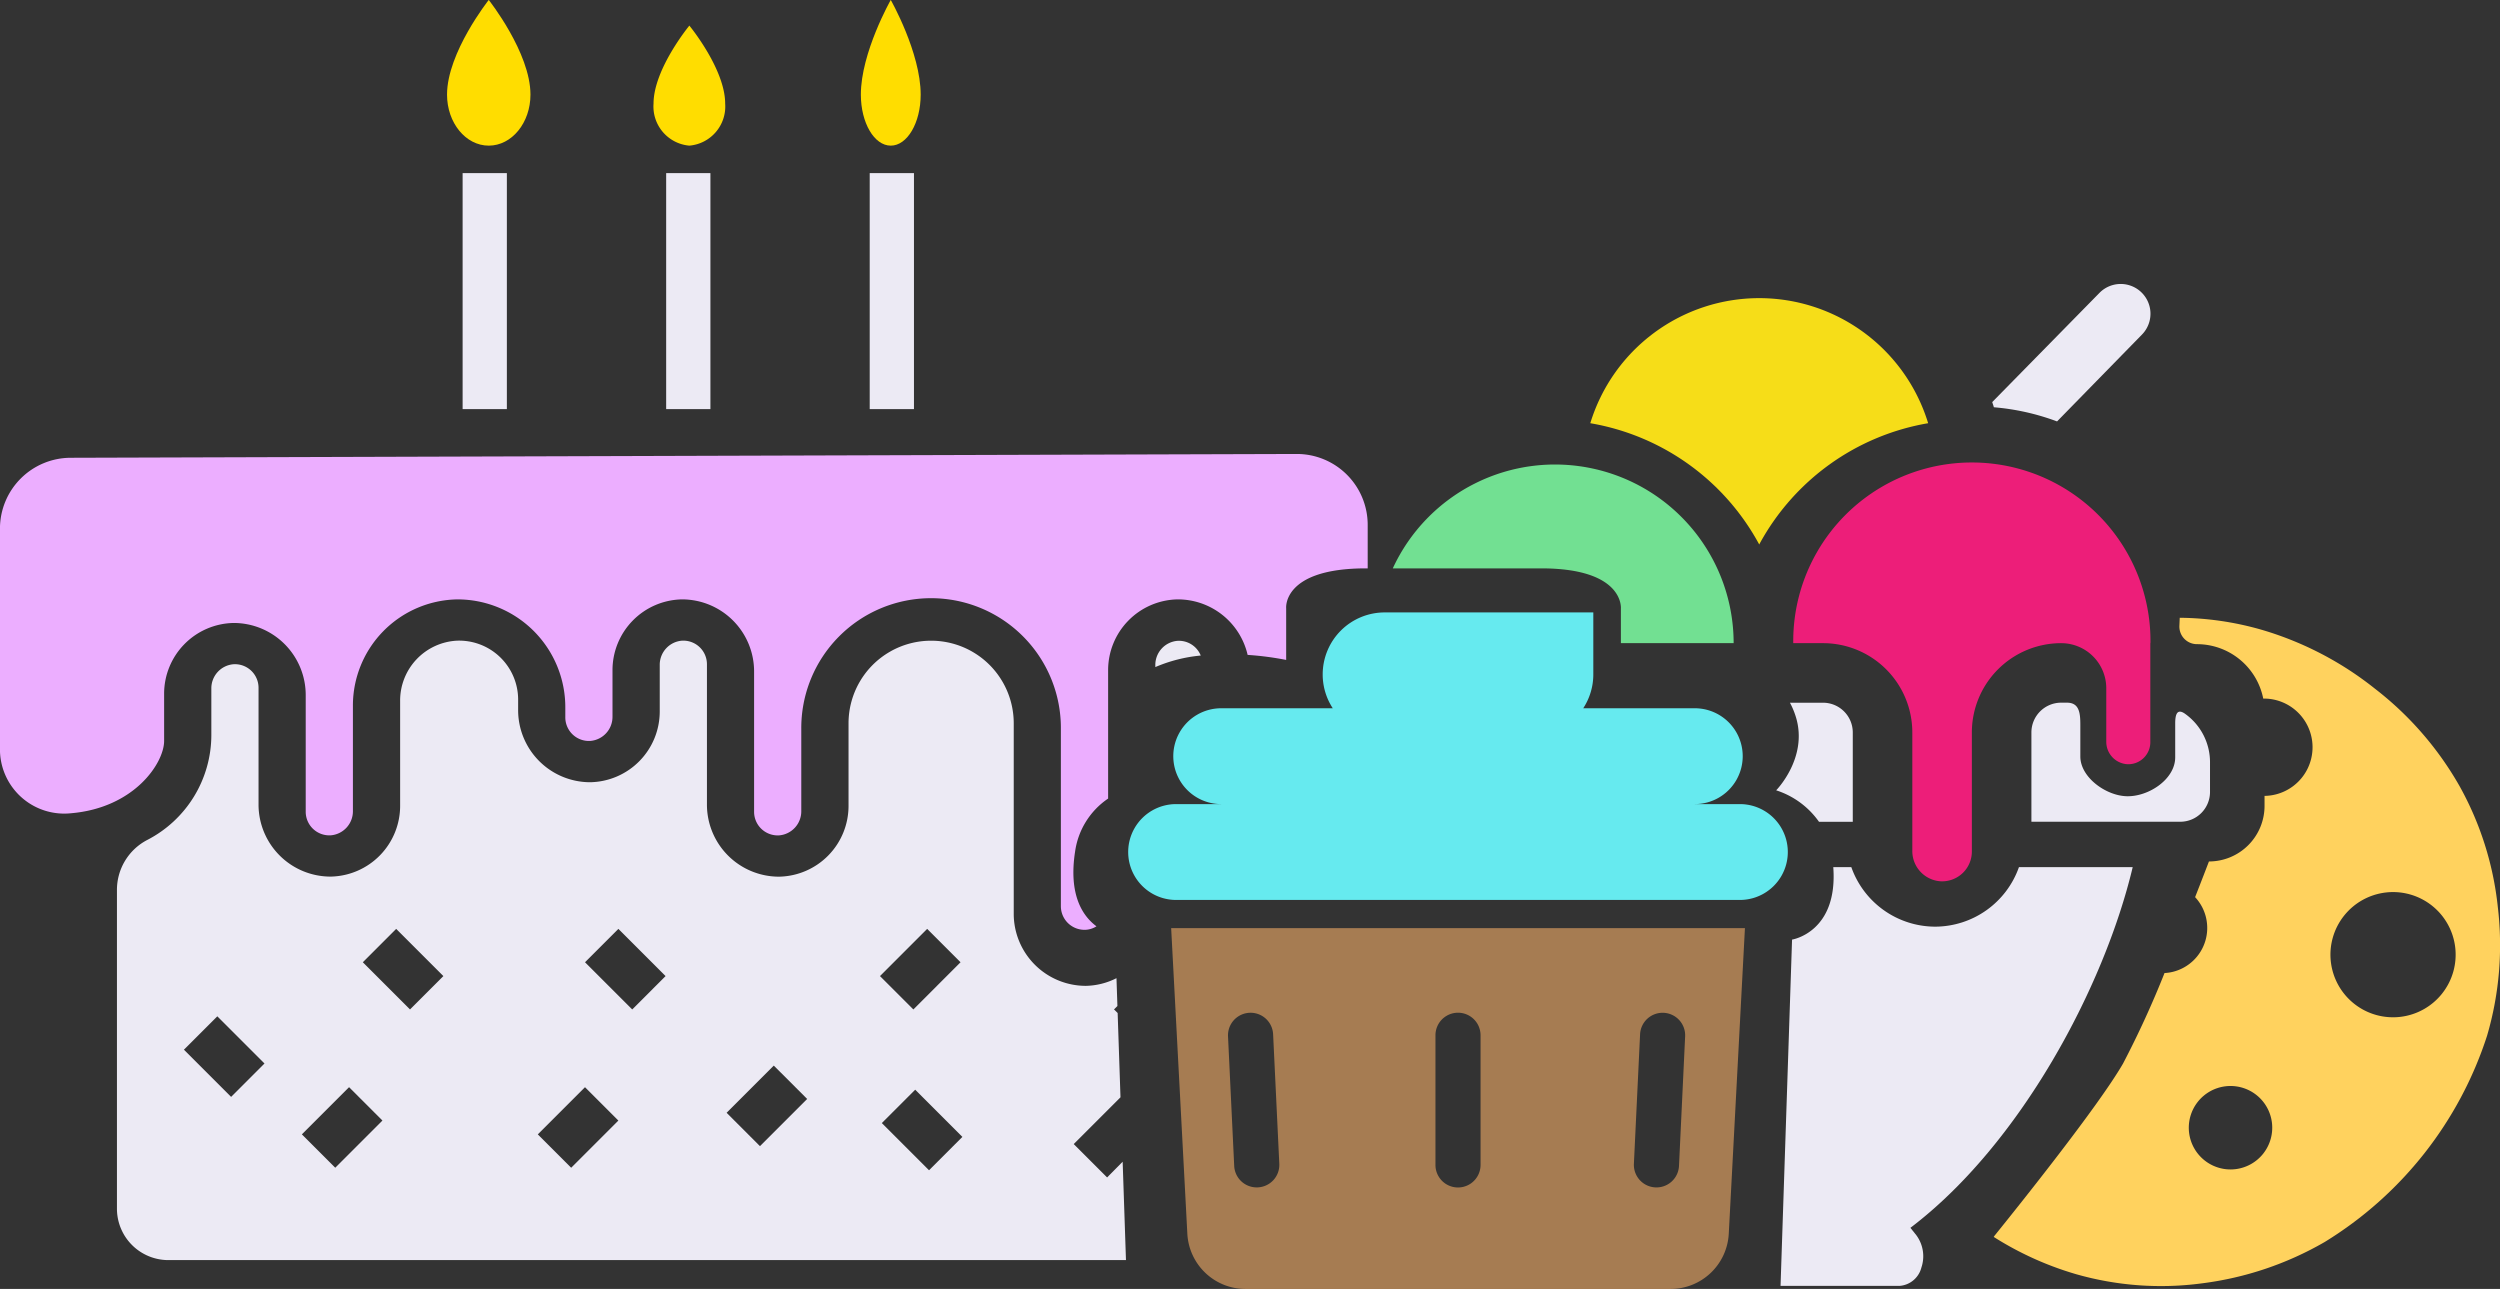 <svg xmlns="http://www.w3.org/2000/svg" width="210.654" height="108.61" viewBox="0 0 210.654 108.61"><rect x="0" y="0" width="210.654" height="108.61" fill="#333333" stroke="none"/><g transform="translate(-554.804 -2678.34)"><g transform="translate(554.804 2678.34)"><g transform="translate(95.063 51.604)"><path d="M756.5,2838.188l1.363,25.749a4.914,4.914,0,0,0,4.907,4.655h35.808a4.915,4.915,0,0,0,4.907-4.655l1.362-25.749Zm7.3,21.844h0a1.9,1.9,0,0,1-1.988-1.808l-.521-10.914a1.9,1.9,0,1,1,3.8-.181l.521,10.914A1.9,1.9,0,0,1,763.8,2860.032Zm18.77-1.892a1.9,1.9,0,0,1-3.8,0v-10.926a1.9,1.9,0,1,1,3.8,0Zm16.721.084a1.9,1.9,0,1,1-3.8-.181l.521-10.914a1.9,1.9,0,0,1,1.989-1.807h0a1.9,1.9,0,0,1,1.807,1.989Z" transform="translate(-752.879 -2811.585)" fill="#a67c52"/><path d="M800.647,2799.965h-3.8a4.038,4.038,0,1,0,0-8.076h-9.4a5.2,5.2,0,0,0,.849-2.85v-5.225H770.719a5.225,5.225,0,0,0-5.226,5.225h0a5.2,5.2,0,0,0,.849,2.85h-9.4a4.038,4.038,0,1,0,0,8.076h-3.8a4.038,4.038,0,0,0,0,8.076h47.505a4.038,4.038,0,1,0,0-8.076Z" transform="translate(-749.104 -2783.814)" fill="#66eaef"/></g><path d="M645.4,2789.982a6.474,6.474,0,0,1,2.776-4.421v-10.818a5.966,5.966,0,0,1,5.85-5.965,6.037,6.037,0,0,1,5.906,4.678,25.352,25.352,0,0,1,3.247.424v-4.361s-.335-3.354,6.709-3.354h.16v-3.674a5.972,5.972,0,0,0-5.966-5.966l-103.315.321a5.972,5.972,0,0,0-5.966,5.966v18.515a5.416,5.416,0,0,0,5.967,5.474c5.374-.454,7.863-4.244,7.865-6.093v-3.977a5.966,5.966,0,0,1,5.85-5.965,6.074,6.074,0,0,1,6.081,6.1v9.808a1.989,1.989,0,0,0,2.121,1.984,2.033,2.033,0,0,0,1.856-2.052v-8.88a8.948,8.948,0,0,1,8.774-8.947,9.089,9.089,0,0,1,9.123,9.123v.817a1.989,1.989,0,0,0,2.12,1.985,2.034,2.034,0,0,0,1.856-2.052v-3.909a5.966,5.966,0,0,1,5.85-5.965,6.074,6.074,0,0,1,6.081,6.1v11.8a1.989,1.989,0,0,0,2.121,1.984,2.034,2.034,0,0,0,1.856-2.052v-6.891a10.937,10.937,0,1,1,21.873,0v14.914a1.989,1.989,0,0,0,2.121,1.984,1.888,1.888,0,0,0,.879-.292C646.062,2795.489,644.812,2793.714,645.4,2789.982Z" transform="translate(-554.804 -2718.273)" fill="#ecaeff"/><path d="M755.633,2788.7a2.034,2.034,0,0,0-1.856,2.052v.158a12.66,12.66,0,0,1,3.827-.972A1.984,1.984,0,0,0,755.633,2788.7Z" transform="translate(-656.427 -2734.701)" fill="#eceaf4"/><path d="M658.378,2833.914l-2.812-2.812,3.94-3.94-.239-7.1-.307-.307.287-.287-.079-2.345a5.931,5.931,0,0,1-2.576.647,6.074,6.074,0,0,1-6.081-6.1v-16.022a6.96,6.96,0,1,0-13.92,0v6.959a5.965,5.965,0,0,1-5.85,5.964,6.074,6.074,0,0,1-6.081-6.1v-11.8a1.989,1.989,0,0,0-2.121-1.984,2.034,2.034,0,0,0-1.856,2.053v3.909a5.966,5.966,0,0,1-5.851,5.964,6.074,6.074,0,0,1-6.081-6.1v-.86a4.971,4.971,0,0,0-5.153-4.968,5.049,5.049,0,0,0-4.79,5.087v8.829a5.965,5.965,0,0,1-5.85,5.964,6.074,6.074,0,0,1-6.081-6.1v-9.808a1.989,1.989,0,0,0-2.121-1.985,2.034,2.034,0,0,0-1.856,2.053v3.909a9.961,9.961,0,0,1-5.418,8.852,4.743,4.743,0,0,0-2.536,4.238v26.82a4.335,4.335,0,0,0,4.335,4.335h80.687l-.279-8.289Zm-73.812-6.788-3.976-3.977,2.812-2.812,3.976,3.976Zm8.774,5.97-2.812-2.812,3.976-3.976,2.812,2.812Zm6.3-13.337-3.976-3.977,2.811-2.812,3.977,3.977Zm13.58,13.339-2.812-2.812,3.976-3.976,2.812,2.812Zm5.144-13.339-3.977-3.977,2.812-2.812,3.976,3.977Zm10.764,11.519-2.811-2.812,3.976-3.976,2.812,2.811Zm14.089-18.308,2.812,2.812-3.976,3.977-2.812-2.812Zm.156,20.339-3.977-3.977,2.812-2.812,3.976,3.977Z" transform="translate(-565.092 -2734.701)" fill="#eceaf4"/><path d="M670.375,2692.866a3.31,3.31,0,0,0,3.018-3.54c0-2.916-3.018-6.574-3.018-6.574s-3.018,3.658-3.018,6.574A3.31,3.31,0,0,0,670.375,2692.866Z" transform="translate(-612.289 -2680.594)" fill="#fd0"/><rect width="3.729" height="19.885" transform="translate(56.132 14.587)" fill="#eceaf4"/><path d="M705.583,2690.612c1.392,0,2.521-1.923,2.521-4.3,0-3.538-2.521-7.977-2.521-7.977s-2.52,4.439-2.52,7.977C703.063,2688.689,704.191,2690.612,705.583,2690.612Z" transform="translate(-630.526 -2678.34)" fill="#fd0"/><rect width="3.729" height="19.885" transform="translate(73.283 14.587)" fill="#eceaf4"/><path d="M635.309,2690.612c1.941,0,3.515-1.923,3.515-4.3,0-3.538-3.515-7.977-3.515-7.977s-3.515,4.439-3.515,7.977C631.794,2688.689,633.368,2690.612,635.309,2690.612Z" transform="translate(-594.126 -2678.34)" fill="#fd0"/><rect width="3.728" height="19.885" transform="translate(38.981 14.587)" fill="#eceaf4"/><g transform="translate(117.364 23.924)"><path d="M860.7,2806.743a7.055,7.055,0,0,1,3.609,2.653h2.846v-7.526a2.508,2.508,0,0,0-2.509-2.508H861.86a6.6,6.6,0,0,1,.518,1.261C863.384,2804.022,860.7,2806.743,860.7,2806.743Z" transform="translate(-828.401 -2764.074)" fill="#eceaf4"/><path d="M874.484,2832.694a7.514,7.514,0,0,1-7.064-5.017H865.9c.409,5.5-3.473,6.107-3.473,6.107l-.97,29.18h10.014a2.055,2.055,0,0,0,1.854-1.548,2.975,2.975,0,0,0-.435-2.733l-.49-.613c9.295-7.054,16.341-20.333,18.73-30.392h-9.585A7.514,7.514,0,0,1,874.484,2832.694Z" transform="translate(-828.789 -2778.536)" fill="#eceaf4"/><path d="M903.376,2738.824l7.137-7.3a2.508,2.508,0,1,0-3.548-3.547l-9.051,9.216c.041.148.1.288.136.438A19.894,19.894,0,0,1,903.376,2738.824Z" transform="translate(-847.409 -2727.238)" fill="#eceaf4"/><path d="M842.924,2750.442a20,20,0,0,1,14.234-10.218,14.882,14.882,0,0,0-28.468,0A20,20,0,0,1,842.924,2750.442Z" transform="translate(-812.053 -2728.488)" fill="#f6dd18"/><path d="M813.9,2770.493v2.9h9.5a15.051,15.051,0,0,0-28.72-6.3h12.506C814.236,2767.094,813.9,2770.493,813.9,2770.493Z" transform="translate(-794.685 -2743.125)" fill="#72e092"/><path d="M863.64,2773.395h2.508a7.525,7.525,0,0,1,7.526,7.525v9.975a2.548,2.548,0,0,0,2.417,2.567,2.509,2.509,0,0,0,2.6-2.507V2780.92a7.526,7.526,0,0,1,7.526-7.525,3.8,3.8,0,0,1,3.8,3.8v4.492a1.891,1.891,0,0,0,1.766,1.907,1.856,1.856,0,0,0,1.946-1.854v-8.345h.013a15.051,15.051,0,1,0-30.1,0Z" transform="translate(-829.903 -2743.125)" fill="#ed1e79"/><path d="M917.612,2800.3c-.65-.466-.837,0-.837.8v2.865c0,1.839-2.233,3.325-4.083,3.277-1.757-.045-3.911-1.594-3.911-3.351v-2.686c0-1.02-.108-1.847-1.128-1.847h-.486a2.508,2.508,0,0,0-2.508,2.508v7.526H917.2a2.509,2.509,0,0,0,2.508-2.509v-2.509A5.006,5.006,0,0,0,917.612,2800.3Z" transform="translate(-850.853 -2764.074)" fill="#eceaf4"/></g></g><g transform="translate(722.802 2730.389)"><path d="M940.648,2809.1a26.64,26.64,0,0,0-3.225-10.19,27.549,27.549,0,0,0-7.133-8.209,27.874,27.874,0,0,0-9.676-5,25.742,25.742,0,0,0-6.769-.973l-.028.682a1.481,1.481,0,0,0,1.479,1.542,5.7,5.7,0,0,1,5.586,4.585,4.1,4.1,0,1,1,.11,8.2v.841a4.684,4.684,0,0,1-4.685,4.684s-.462,1.214-1.166,3.007a3.807,3.807,0,0,1-1.907,6.3,3.859,3.859,0,0,1-.67.095,80.842,80.842,0,0,1-3.5,7.635c-2.073,3.581-8.676,11.839-10.819,14.493-.027.034-.047.073-.073.107a27.1,27.1,0,0,0,6.965,3.147,26.058,26.058,0,0,0,10.588.764,27.531,27.531,0,0,0,10.329-3.479,31.893,31.893,0,0,0,13.69-17.389A27.148,27.148,0,0,0,940.648,2809.1Zm-19.758,20.77a3.516,3.516,0,1,1-.592-4.937A3.516,3.516,0,0,1,920.89,2829.868Zm15.078-13.494a5.275,5.275,0,1,1-.888-7.406A5.274,5.274,0,0,1,935.968,2816.374Z" transform="translate(-898.176 -2784.723)" fill="#ffd25e"/></g></g></svg>